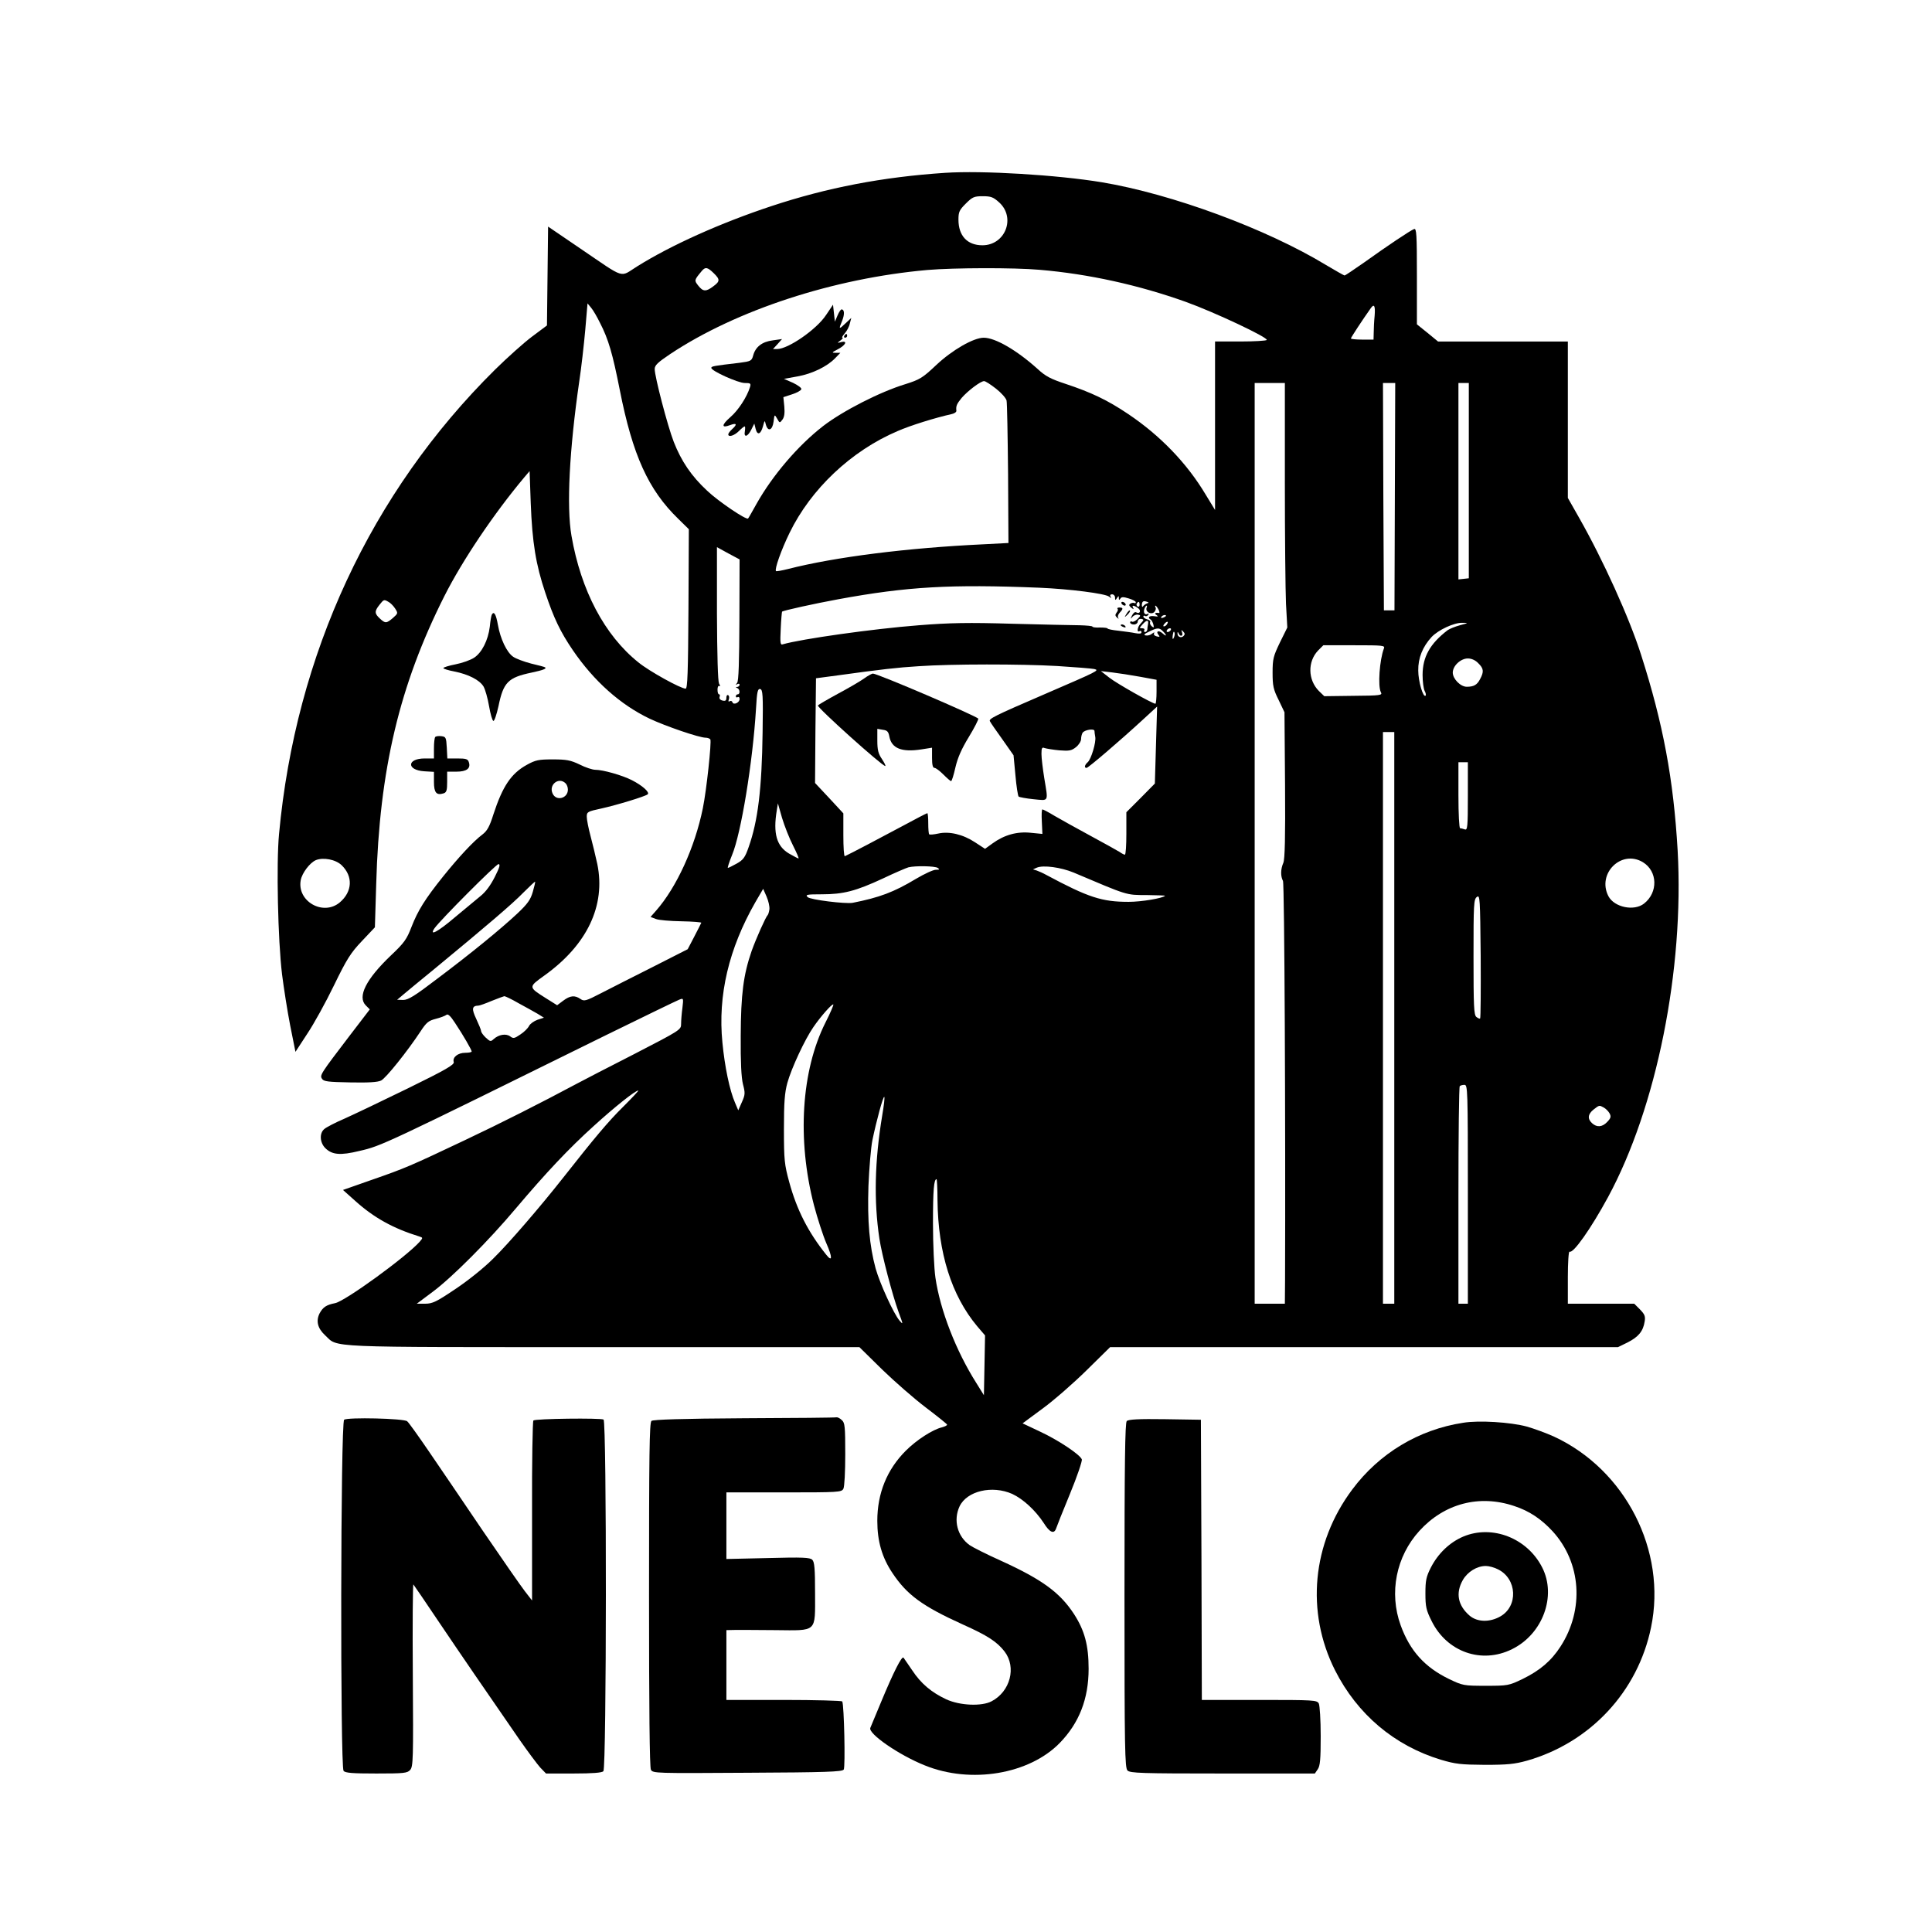 <svg width="1024pt" height="1024pt" viewBox="0 0 1024 1024"
 preserveAspectRatio="xMidYMid meet">
<g transform="translate(0,1024) scale(0.1,-0.1)"
fill="#000000" stroke="none">
<path d="M5010 9324 c-333 -22 -627 -79 -920 -176 -272 -90 -534 -208 -713
-320 -95 -59 -57 -71 -303 96 l-169 115 -3 -262 -3 -262 -79 -59 c-44 -33
-132 -112 -196 -175 -659 -652 -1057 -1510 -1145 -2461 -15 -156 -6 -565 16
-745 9 -71 28 -193 43 -270 l28 -140 62 95 c35 52 99 168 142 257 68 140 89
173 148 235 l69 73 7 230 c17 606 123 1052 361 1525 97 192 263 438 423 629
l29 34 6 -169 c8 -210 27 -326 77 -475 45 -135 80 -208 146 -305 112 -164 252
-289 407 -363 85 -40 263 -101 297 -101 10 0 21 -4 25 -9 7 -13 -20 -269 -40
-366 -42 -206 -139 -418 -247 -541 l-30 -34 29 -11 c15 -6 76 -11 135 -12 59
-1 107 -5 105 -8 -1 -3 -18 -36 -37 -73 l-35 -67 -185 -94 c-102 -51 -225
-114 -274 -139 -81 -42 -90 -44 -109 -31 -30 21 -55 19 -92 -9 l-32 -24 -59
37 c-95 60 -94 59 -8 121 226 162 325 370 280 590 -9 41 -25 108 -36 149 -11
41 -20 87 -20 102 0 26 4 28 78 44 85 19 232 64 245 75 12 11 -29 47 -84 75
-51 26 -153 55 -194 55 -14 0 -52 12 -83 28 -48 23 -70 27 -142 27 -75 0 -91
-3 -138 -29 -83 -46 -128 -113 -177 -263 -20 -64 -33 -87 -58 -106 -48 -36
-125 -119 -208 -222 -97 -121 -134 -181 -168 -268 -25 -65 -38 -84 -109 -151
-132 -126 -179 -219 -133 -265 l21 -21 -108 -141 c-154 -202 -158 -208 -145
-227 8 -14 32 -17 149 -19 97 -2 146 1 164 10 26 13 140 156 208 259 32 49 43
58 82 68 24 6 50 16 56 21 8 7 22 -6 46 -43 44 -66 88 -143 88 -151 0 -4 -15
-7 -34 -7 -39 0 -69 -24 -61 -49 4 -14 -40 -40 -242 -139 -137 -67 -288 -139
-337 -161 -49 -21 -97 -46 -107 -55 -27 -22 -24 -72 5 -101 36 -36 80 -40 182
-15 117 27 123 30 1309 615 198 97 371 181 384 186 24 10 24 9 18 -43 -4 -29
-7 -67 -7 -85 0 -31 -3 -33 -247 -159 -137 -70 -275 -141 -308 -159 -187 -100
-396 -206 -595 -300 -283 -134 -312 -147 -494 -210 l-148 -52 66 -59 c98 -88
200 -145 340 -188 18 -6 18 -7 0 -28 -73 -81 -395 -315 -448 -325 -46 -9 -64
-21 -82 -54 -20 -40 -11 -79 29 -116 72 -67 -26 -63 1475 -63 l1357 0 120
-118 c66 -64 170 -155 232 -202 62 -47 113 -88 113 -91 0 -4 -12 -10 -27 -14
-50 -12 -135 -67 -192 -124 -100 -100 -151 -226 -151 -372 0 -108 25 -194 80
-276 77 -116 159 -176 373 -273 132 -59 182 -92 222 -144 63 -83 30 -211 -69
-263 -52 -28 -168 -23 -240 10 -79 37 -134 83 -181 154 -22 32 -43 62 -46 67
-9 11 -53 -76 -119 -235 -28 -68 -54 -130 -57 -137 -13 -30 151 -144 289 -199
244 -99 553 -47 715 119 103 106 153 234 153 393 0 124 -21 203 -78 291 -74
113 -168 182 -385 281 -76 34 -151 72 -167 83 -66 47 -88 133 -54 206 39 82
173 113 279 66 58 -27 123 -87 167 -154 31 -50 54 -60 65 -31 3 10 36 93 74
185 38 92 66 175 63 183 -10 26 -126 103 -223 148 l-91 43 107 79 c60 44 164
135 232 202 l125 123 1346 0 1346 0 51 25 c57 29 82 59 90 110 5 29 0 39 -25
65 l-30 30 -176 0 -176 0 0 141 c0 77 4 138 9 135 19 -12 114 123 204 289 258
477 404 1208 369 1837 -22 378 -77 673 -194 1038 -62 195 -201 502 -329 727
l-59 104 0 415 0 414 -344 0 -344 0 -56 46 -56 45 0 256 c0 222 -2 254 -15
249 -19 -7 -139 -87 -266 -178 -53 -37 -99 -68 -102 -68 -4 0 -47 25 -98 55
-316 192 -817 377 -1189 439 -236 39 -633 63 -830 50z m286 -157 c89 -81 32
-227 -89 -227 -80 0 -127 50 -127 136 0 41 5 51 39 85 35 35 44 39 90 39 44 0
56 -5 87 -33z m-1514 -374 c35 -34 35 -44 -2 -71 -38 -29 -54 -28 -79 4 -22
28 -22 29 18 77 19 23 30 22 63 -10z m1728 17 c260 -22 526 -81 775 -170 153
-55 437 -189 429 -202 -3 -4 -66 -8 -140 -8 l-134 0 0 -447 0 -446 -50 82
c-99 166 -241 313 -411 427 -110 74 -195 114 -330 159 -79 26 -107 40 -150 80
-110 99 -224 165 -285 165 -54 0 -167 -65 -252 -145 -72 -68 -87 -77 -163
-101 -135 -41 -332 -142 -436 -222 -133 -103 -268 -261 -353 -412 -23 -41 -43
-77 -45 -78 -9 -10 -158 91 -217 147 -84 78 -137 157 -177 259 -33 85 -101
346 -101 386 0 20 16 35 83 80 351 233 866 401 1362 445 141 12 459 13 595 1z
m-2330 -281 c45 -87 67 -164 105 -356 68 -345 151 -529 310 -683 l56 -55 -2
-422 c-2 -337 -5 -423 -15 -423 -26 0 -194 93 -250 139 -180 144 -305 382
-355 671 -27 155 -11 457 41 817 11 72 25 196 32 274 l12 141 19 -23 c11 -13
32 -49 47 -80z m4106 39 c-3 -29 -5 -70 -5 -90 l-1 -38 -60 0 c-33 0 -60 3
-60 6 0 5 61 98 105 160 18 26 25 14 21 -38z m-2007 -388 c28 -22 53 -50 56
-63 3 -12 6 -187 8 -389 l2 -366 -135 -7 c-401 -19 -784 -67 -1034 -131 -32
-8 -60 -13 -63 -11 -9 9 28 113 72 203 113 232 326 434 572 539 68 30 201 71
286 90 15 3 27 11 26 18 -3 25 2 36 28 68 32 37 100 89 119 89 7 0 35 -18 63
-40z m1531 -492 c0 -288 3 -579 6 -648 l7 -126 -39 -79 c-35 -73 -39 -87 -39
-160 0 -70 4 -89 32 -145 l31 -65 3 -385 c2 -280 -1 -393 -9 -413 -15 -34 -15
-72 -2 -96 8 -15 14 -1303 11 -2123 l-1 -118 -80 0 -80 0 0 2440 0 2440 80 0
80 0 0 -522z m583 -81 l-2 -602 -28 0 -28 0 -3 603 -2 602 32 0 33 0 -2 -603z
m392 85 l0 -517 -27 -3 -28 -3 0 520 0 521 28 0 27 0 0 -518z m-3866 -737 c-1
-226 -4 -324 -12 -334 -9 -12 -9 -13 1 -7 6 4 12 2 12 -3 0 -6 -6 -11 -12 -12
-10 0 -10 -2 0 -6 14 -6 16 -33 2 -33 -5 0 -10 -5 -10 -11 0 -5 5 -7 10 -4 6
3 10 -1 10 -10 0 -19 -32 -34 -38 -17 -2 7 -9 9 -15 5 -6 -4 -8 0 -4 10 3 9 2
19 -3 22 -6 4 -10 -3 -10 -13 0 -15 -5 -19 -21 -15 -12 3 -18 11 -15 19 3 8 2
14 -3 14 -5 0 -8 11 -8 25 0 13 4 22 9 19 6 -4 6 2 -1 13 -6 13 -10 146 -11
371 l0 352 60 -33 60 -32 -1 -320z m1589 170 c164 -7 349 -31 370 -47 13 -10
14 -10 8 0 -4 7 -1 12 8 12 9 0 16 -8 16 -17 0 -15 2 -16 10 -3 9 13 10 13 10
0 0 -11 2 -12 8 -3 6 10 16 10 45 1 20 -6 37 -15 37 -20 0 -5 -4 -7 -8 -4 -4
2 -14 1 -20 -3 -10 -6 -9 -11 4 -22 12 -9 15 -10 10 -1 -10 16 4 15 27 -2 18
-14 7 -33 -12 -21 -6 3 -15 -5 -21 -17 -9 -19 -9 -21 2 -8 7 9 21 14 30 12 15
-3 15 -5 -3 -23 -11 -11 -24 -17 -29 -14 -6 4 -10 1 -10 -4 0 -6 9 -11 20 -11
11 0 20 7 20 15 0 8 7 15 15 15 8 0 15 -3 15 -6 0 -3 -7 -12 -15 -20 -17 -17
-21 -49 -5 -39 6 3 10 1 10 -6 0 -8 -10 -9 -32 -5 -18 4 -59 9 -90 13 -32 3
-58 9 -58 12 0 3 -18 5 -40 5 -22 -1 -40 1 -40 5 0 3 -30 6 -67 7 -38 0 -198
4 -358 8 -230 7 -332 5 -495 -8 -245 -19 -625 -73 -721 -101 -13 -5 -15 6 -11
82 2 49 6 89 7 91 5 6 174 43 299 66 365 67 594 80 1064 61z m-3449 -75 c10
-5 26 -21 35 -35 16 -25 16 -26 -11 -50 -35 -30 -41 -30 -70 -3 -28 26 -29 38
-2 72 23 29 24 30 48 16z m4021 -8 c-8 -3 -18 -10 -22 -16 -4 -6 -6 -1 -6 10
2 16 7 20 22 16 15 -4 17 -7 6 -10z m-40 -8 c0 -8 -5 -12 -10 -9 -6 4 -8 11
-5 16 9 14 15 11 15 -7z m37 -16 c-7 -21 24 -38 41 -22 7 8 10 18 7 24 -3 5
-4 10 -1 10 3 0 10 -9 16 -20 6 -11 7 -20 3 -19 -20 3 -27 -2 -13 -11 11 -8 8
-9 -12 -6 -27 4 -38 -7 -19 -18 5 -3 11 -15 14 -26 4 -17 3 -19 -9 -9 -7 6
-11 16 -8 21 3 5 -3 12 -15 15 -12 3 -21 10 -21 15 0 5 4 7 9 3 5 -3 13 0 17
6 4 7 3 9 -4 5 -14 -8 -24 8 -16 28 7 19 18 22 11 4z m103 -42 c0 -2 -7 -7
-16 -10 -8 -3 -12 -2 -9 4 6 10 25 14 25 6z m-95 -43 c-2 -10 -4 -24 -4 -30
-1 -7 -6 -13 -12 -13 -5 0 -7 5 -4 10 3 6 -2 10 -11 10 -16 0 -16 1 1 20 22
25 34 26 30 3z m100 -2 c-3 -6 -11 -11 -16 -11 -5 0 -4 6 3 14 14 16 24 13 13
-3z m1553 -5 c-26 -7 -55 -19 -65 -26 -93 -71 -133 -141 -133 -238 0 -35 5
-72 11 -84 6 -11 8 -22 5 -25 -13 -13 -39 76 -39 133 -1 66 23 126 71 178 35
37 118 76 162 75 34 0 34 -1 -12 -13z m-1574 -32 c22 -22 20 -31 -2 -11 -21
19 -38 11 -21 -9 8 -9 5 -11 -10 -7 -12 3 -18 10 -14 17 4 6 -1 5 -10 -2 -9
-8 -24 -12 -34 -10 -13 2 -9 8 17 20 44 22 55 22 74 2z m41 6 c-3 -5 -11 -10
-16 -10 -6 0 -7 5 -4 10 3 6 11 10 16 10 6 0 7 -4 4 -10z m68 -31 c-13 -13
-33 -4 -32 14 0 9 2 9 6 0 8 -20 26 -15 18 5 -5 14 -4 15 6 5 10 -10 10 -16 2
-24z m-47 6 c-1 -8 -5 -17 -8 -21 -5 -4 -4 16 1 34 3 9 9 -1 7 -13z m1109 -72
c-23 -61 -33 -200 -16 -232 9 -16 -1 -18 -145 -19 l-155 -2 -29 28 c-58 59
-60 155 -4 214 l28 28 164 0 c152 0 164 -1 157 -17z m500 -78 c29 -28 31 -45
10 -84 -16 -31 -33 -41 -71 -41 -33 0 -74 42 -74 75 0 36 42 75 80 75 19 0 40
-9 55 -25z m-2232 -15 c95 -6 183 -13 197 -16 29 -7 22 -10 -265 -134 -267
-115 -296 -130 -288 -143 3 -7 33 -50 66 -96 l59 -84 10 -106 c5 -58 13 -109
17 -113 3 -3 39 -10 79 -14 83 -8 78 -17 57 111 -8 50 -15 107 -15 129 0 32 3
37 17 31 10 -3 45 -9 78 -12 52 -4 64 -2 88 17 15 12 27 31 27 43 0 12 4 27 8
33 10 16 62 24 63 10 0 -6 2 -20 4 -31 6 -28 -22 -120 -40 -135 -16 -14 -20
-30 -6 -30 9 0 174 141 300 257 l74 68 -6 -204 -6 -204 -75 -76 -76 -76 0
-113 c0 -61 -3 -112 -8 -112 -4 0 -16 6 -27 14 -11 7 -81 46 -155 86 -74 40
-160 88 -191 106 -31 19 -60 34 -64 34 -4 0 -5 -29 -3 -65 l3 -65 -61 6 c-73
8 -141 -11 -203 -56 l-40 -29 -52 34 c-65 43 -138 60 -196 47 -23 -5 -44 -7
-48 -4 -3 3 -5 29 -5 59 0 29 -2 53 -5 53 -3 0 -63 -31 -133 -69 -108 -58
-279 -148 -304 -159 -5 -2 -8 48 -8 112 l0 115 -75 81 -75 80 2 277 3 278 120
16 c225 31 310 41 425 48 174 12 540 12 733 1z m440 -57 l87 -16 0 -63 c0 -35
-3 -64 -6 -64 -15 0 -203 106 -244 138 l-45 35 60 -7 c33 -4 99 -14 148 -23z
m-2001 -293 c-4 -303 -25 -472 -74 -610 -19 -55 -29 -68 -63 -87 -22 -12 -43
-23 -47 -23 -3 0 7 31 22 68 48 114 110 494 127 775 5 91 9 107 22 105 14 -3
16 -29 13 -228z m3348 -1515 l0 -1515 -30 0 -30 0 0 1515 0 1515 30 0 30 0 0
-1515z m390 1174 c0 -161 -2 -180 -16 -175 -9 3 -20 6 -25 6 -5 0 -9 75 -9
175 l0 175 25 0 25 0 0 -181z m-4782 69 c7 -7 12 -21 12 -33 0 -47 -62 -63
-81 -21 -22 47 33 90 69 54z m1205 -329 c19 -38 33 -69 29 -69 -3 0 -25 12
-50 26 -66 39 -85 107 -65 228 l6 38 22 -77 c13 -43 39 -109 58 -146z m-2392
-105 c61 -59 57 -140 -10 -197 -88 -74 -228 6 -207 118 7 38 48 92 80 106 39
16 105 4 137 -27z m6897 16 c78 -48 81 -160 6 -219 -53 -42 -158 -20 -189 39
-62 120 69 249 183 180z m-6085 -77 c-22 -44 -48 -80 -77 -103 -23 -19 -84
-70 -135 -112 -89 -76 -139 -103 -108 -58 31 44 326 340 339 340 11 0 6 -18
-19 -67z m2347 47 c12 -8 10 -10 -10 -10 -14 0 -61 -22 -105 -48 -118 -71
-194 -99 -335 -127 -38 -7 -225 16 -239 30 -14 13 -5 15 75 15 114 0 180 17
324 84 63 30 124 56 135 59 37 9 140 7 155 -3z m721 -25 c288 -122 276 -119
386 -119 56 -1 100 -2 98 -4 -13 -13 -125 -32 -193 -32 -142 0 -213 23 -437
143 -16 9 -39 19 -50 23 l-20 6 20 9 c34 15 129 2 196 -26z m-2867 -102 c-12
-42 -28 -64 -82 -115 -90 -84 -244 -210 -425 -346 -118 -90 -153 -112 -180
-112 l-32 1 32 27 c17 15 92 76 165 136 274 226 415 346 472 405 33 33 61 59
62 58 2 -2 -4 -26 -12 -54z m1254 -93 c-2 -14 -6 -27 -9 -30 -10 -9 -61 -123
-85 -190 -44 -127 -57 -230 -58 -450 -1 -140 3 -221 12 -257 12 -46 12 -55 -6
-95 l-19 -43 -17 40 c-29 66 -55 193 -67 319 -25 251 34 498 174 743 l42 72
18 -41 c10 -23 17 -54 15 -68z m3767 -578 c-2 -3 -11 1 -20 8 -13 11 -15 56
-15 318 0 279 1 306 18 318 16 12 17 -5 20 -313 1 -179 0 -328 -3 -331z
m-5097 81 c37 -20 82 -45 101 -56 l34 -21 -34 -11 c-19 -7 -39 -21 -45 -33 -6
-12 -26 -32 -46 -45 -31 -21 -37 -23 -54 -10 -22 16 -60 10 -87 -14 -16 -15
-19 -14 -42 7 -14 13 -25 29 -25 35 0 6 -12 35 -26 65 -25 53 -23 69 12 70 6
0 37 11 70 25 32 13 63 24 67 25 5 0 39 -16 75 -37z m1627 -103 c-128 -255
-151 -619 -61 -967 19 -72 49 -164 66 -203 33 -75 32 -102 -1 -60 -96 120
-156 238 -196 385 -25 92 -28 115 -28 280 0 144 4 193 18 245 22 79 93 231
138 296 39 57 100 126 106 120 2 -2 -16 -45 -42 -96z m3405 -910 l0 -580 -25
0 -25 0 0 573 c0 316 3 577 7 580 3 4 15 7 25 7 17 0 18 -24 18 -580z m-4478
463 c-79 -78 -150 -163 -317 -375 -122 -155 -290 -350 -372 -430 -50 -50 -137
-119 -202 -162 -98 -66 -119 -76 -158 -76 l-44 0 83 62 c104 77 299 273 442
443 160 189 279 316 413 437 111 101 219 187 236 188 4 0 -33 -39 -81 -87z
m1374 -45 c-40 -241 -45 -453 -15 -653 13 -86 68 -296 102 -390 24 -65 25 -68
5 -45 -32 38 -104 196 -127 277 -33 122 -44 250 -38 437 4 94 13 204 21 243
21 101 57 235 63 229 3 -2 -2 -46 -11 -98z m3824 42 c11 -6 25 -20 31 -31 9
-17 7 -25 -12 -45 -26 -28 -55 -31 -81 -7 -25 23 -22 48 8 72 31 24 30 24 54
11z m-3531 -491 c3 -280 74 -505 210 -668 l42 -49 -3 -159 -3 -158 -41 66
c-107 169 -191 385 -216 557 -7 48 -13 177 -13 287 0 179 5 235 19 235 2 0 5
-50 5 -111z"/>
<path d="M4378 8570 c-49 -75 -200 -180 -259 -180 l-22 0 24 26 24 27 -49 -7
c-57 -7 -92 -35 -104 -80 -8 -29 -12 -31 -73 -39 -136 -16 -149 -18 -149 -27
0 -16 142 -80 177 -80 31 0 34 -2 28 -22 -16 -52 -62 -123 -104 -159 -48 -42
-48 -60 -1 -42 35 13 39 4 10 -22 -11 -10 -20 -22 -20 -27 0 -17 32 -7 56 17
14 14 27 25 31 25 3 0 3 -11 1 -25 -7 -36 15 -31 34 8 l16 32 7 -28 c9 -36 27
-30 39 14 9 33 9 33 15 9 11 -40 35 -31 41 15 5 40 5 40 19 16 13 -24 14 -24
28 -5 10 13 13 34 10 69 l-5 50 46 15 c25 8 47 20 49 27 3 6 -17 21 -44 34
l-48 21 72 13 c78 14 156 52 199 96 l28 29 -25 0 c-22 0 -21 2 10 18 42 21 56
48 20 39 -23 -6 -23 -5 -5 8 11 8 16 15 11 15 -5 0 1 10 12 23 11 12 24 36 27
52 l8 30 -31 -29 c-35 -34 -37 -32 -17 15 13 34 12 59 -4 59 -4 0 -14 -15 -21
-32 l-14 -33 -5 45 -5 45 -37 -55z"/>
<path d="M4475 8460 c-3 -5 -1 -10 4 -10 6 0 11 5 11 10 0 6 -2 10 -4 10 -3 0
-8 -4 -11 -10z"/>
<path d="M5945 7040 c3 -5 11 -10 16 -10 6 0 7 5 4 10 -3 6 -11 10 -16 10 -6
0 -7 -4 -4 -10z"/>
<path d="M5923 7013 c4 -3 2 -12 -5 -20 -8 -11 -8 -17 2 -26 9 -8 11 -9 6 0
-3 6 1 18 9 26 19 20 19 27 -2 27 -9 0 -13 -3 -10 -7z"/>
<path d="M5971 6987 c-13 -21 -12 -21 5 -5 10 10 16 20 13 22 -3 3 -11 -5 -18
-17z"/>
<path d="M5940 6926 c0 -2 7 -7 16 -10 8 -3 12 -2 9 4 -6 10 -25 14 -25 6z"/>
<path d="M4580 6644 c-19 -14 -81 -50 -137 -80 -57 -31 -105 -59 -108 -63 -6
-10 340 -321 357 -321 4 0 -4 16 -17 36 -20 29 -25 49 -25 99 l0 62 29 -5 c24
-3 30 -10 35 -37 12 -62 66 -83 169 -67 l57 9 0 -54 c0 -37 4 -53 13 -53 7 0
28 -16 47 -35 19 -19 37 -35 41 -35 4 0 14 33 23 73 12 51 32 97 71 161 30 49
52 93 50 97 -9 14 -536 240 -559 239 -6 -1 -27 -12 -46 -26z"/>
<path d="M2607 6983 c-3 -5 -8 -33 -11 -65 -9 -72 -42 -137 -83 -164 -18 -12
-62 -28 -98 -35 -36 -7 -65 -16 -65 -20 0 -4 26 -12 58 -18 75 -15 134 -45
155 -80 9 -16 22 -62 29 -103 7 -41 17 -77 23 -79 5 -2 17 33 27 78 26 127 51
152 175 178 61 13 82 21 72 28 -2 2 -35 11 -74 20 -38 10 -81 26 -95 36 -34
23 -68 95 -81 169 -10 57 -21 74 -32 55z"/>
<path d="M2307 6334 c-4 -4 -7 -31 -7 -61 l0 -53 -49 0 c-95 0 -97 -62 -2 -68
l51 -3 0 -53 c0 -57 13 -73 51 -61 16 5 19 17 19 61 l0 54 49 0 c54 0 77 17
66 50 -5 17 -15 20 -60 20 l-54 0 -3 58 c-3 53 -5 57 -28 60 -14 2 -29 0 -33
-4z"/>
<path d="M1824 2715 c-19 -14 -21 -1839 -3 -1861 9 -11 47 -14 174 -14 147 0
164 2 179 19 16 18 17 56 14 505 -2 267 0 482 3 478 3 -4 64 -92 134 -197 120
-178 238 -350 428 -625 44 -63 94 -130 110 -148 l31 -32 146 0 c100 0 150 4
158 12 17 17 18 1853 1 1864 -15 9 -362 5 -372 -5 -4 -4 -8 -221 -7 -481 l0
-473 -38 49 c-21 27 -121 171 -222 319 -101 149 -229 338 -286 421 -56 82
-108 155 -116 161 -17 15 -316 22 -334 8z"/>
<path d="M3946 2723 c-333 -2 -483 -7 -493 -14 -11 -9 -13 -173 -13 -921 0
-601 3 -916 10 -928 10 -19 26 -19 511 -16 415 2 503 5 511 17 9 14 2 344 -8
361 -3 4 -142 8 -310 8 l-304 0 0 185 0 185 48 1 c26 0 120 0 210 -1 226 -2
212 -15 212 195 0 130 -3 167 -15 178 -12 12 -50 14 -235 9 l-220 -5 0 177 0
176 305 0 c291 0 305 1 315 19 6 11 10 90 10 184 0 146 -2 166 -18 180 -10 10
-23 16 -28 15 -5 -2 -225 -4 -488 -5z"/>
<path d="M5972 2708 c-9 -9 -12 -219 -12 -924 0 -816 2 -914 16 -928 14 -14
73 -16 504 -16 l489 0 15 22 c13 18 16 53 16 176 0 87 -5 162 -10 173 -10 18
-24 19 -315 19 l-305 0 -2 743 -3 742 -190 3 c-140 2 -194 -1 -203 -10z"/>
<path d="M7755 2699 c-236 -36 -445 -162 -588 -354 -213 -285 -247 -648 -91
-958 118 -233 314 -399 561 -474 78 -23 105 -26 233 -27 121 0 158 4 223 22
336 96 588 366 658 707 84 405 -135 835 -515 1011 -40 18 -105 42 -144 53 -85
23 -253 34 -337 20z m270 -441 c80 -26 144 -69 204 -134 152 -166 169 -415 42
-611 -49 -76 -109 -127 -201 -172 -73 -35 -78 -36 -195 -36 -117 0 -122 1
-195 36 -128 62 -207 149 -256 284 -63 173 -24 366 99 501 132 145 317 194
502 132z"/>
<path d="M7756 2096 c-73 -31 -134 -90 -172 -164 -25 -49 -29 -69 -29 -137 0
-71 4 -89 33 -147 81 -164 265 -229 426 -149 163 80 237 282 160 433 -79 156
-265 228 -418 164z m184 -174 c101 -50 108 -196 11 -250 -55 -31 -120 -30
-161 4 -63 54 -76 120 -37 189 25 44 75 75 122 75 17 0 46 -8 65 -18z"/>
</g>
</svg>
